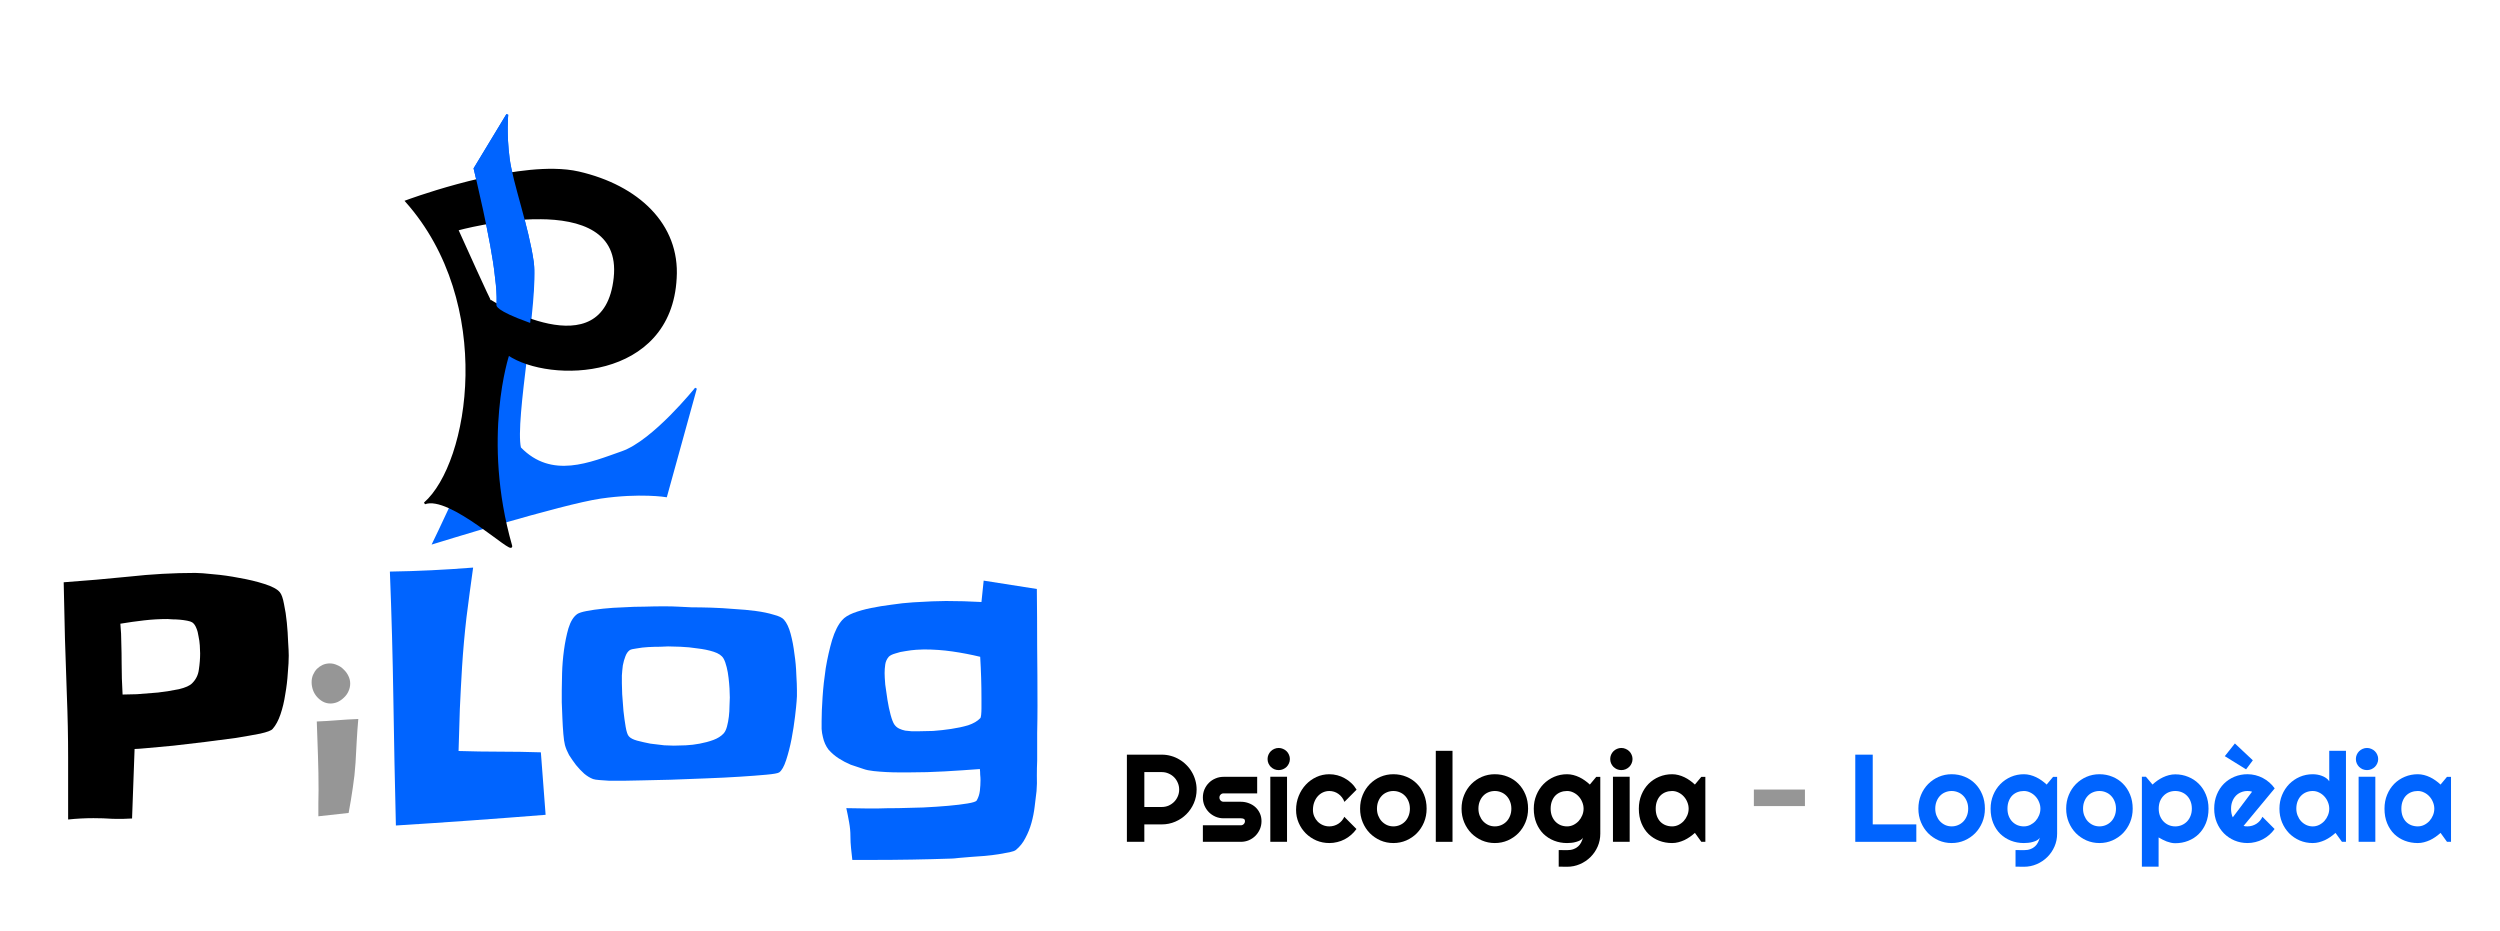 <?xml version="1.0" encoding="UTF-8" standalone="no"?>
<!-- Created with Inkscape (http://www.inkscape.org/) -->

<svg
   width="255mm"
   height="95mm"
   viewBox="0 0 255 95"
   version="1.1"
   id="svg988"
   inkscape:version="1.1 (c68e22c387, 2021-05-23)"
   sodipodi:docname="logo_montat.svg"
   xmlns:inkscape="http://www.inkscape.org/namespaces/inkscape"
   xmlns:sodipodi="http://sodipodi.sourceforge.net/DTD/sodipodi-0.dtd"
   xmlns="http://www.w3.org/2000/svg"
   xmlns:svg="http://www.w3.org/2000/svg">
  <sodipodi:namedview
     id="namedview990"
     pagecolor="#505050"
     bordercolor="#eeeeee"
     borderopacity="1"
     inkscape:pageshadow="0"
     inkscape:pageopacity="0"
     inkscape:pagecheckerboard="0"
     inkscape:document-units="mm"
     showgrid="false"
     fit-margin-top="0"
     fit-margin-left="0"
     fit-margin-right="0"
     fit-margin-bottom="0"
     inkscape:zoom="0.74118967"
     inkscape:cx="407.45306"
     inkscape:cy="427.0162"
     inkscape:window-width="1920"
     inkscape:window-height="1017"
     inkscape:window-x="-8"
     inkscape:window-y="-8"
     inkscape:window-maximized="1"
     inkscape:current-layer="layer1">
    <inkscape:grid
       type="xygrid"
       id="grid1807"
       originx="-0.294"
       originy="0.937" />
  </sodipodi:namedview>
  <defs
     id="defs985" />
  <g
     inkscape:label="Capa 1"
     inkscape:groupmode="layer"
     id="layer1"
     transform="translate(-61.022,-35.976)">
    <rect
       style="fill:#ffffff;stroke-width:0.712"
       id="rect1831"
       width="255"
       height="95"
       x="61.022"
       y="35.976" />
    <g
       aria-label="Psicologia - Logopèdia"
       id="text4995-8-6-2-16-0"
       style="font-size:10.583px;line-height:1.25;letter-spacing:0px;word-spacing:0px;fill:#0064ff;stroke-width:0.265"
       transform="translate(-55.728,76.406)">
      <path
         d="m 233.473,38.324 v 3.559 h 1.78 q 0.366,0 0.688,-0.136 0.322,-0.143 0.564,-0.384 0.242,-0.242 0.378,-0.564 0.143,-0.329 0.143,-0.695 0,-0.366 -0.143,-0.688 -0.136,-0.329 -0.378,-0.571 -0.242,-0.242 -0.564,-0.378 -0.322,-0.143 -0.688,-0.143 z m 0,7.113 h -1.78 v -8.892 h 3.559 q 0.49,0 0.943,0.13 0.453,0.124 0.843,0.36 0.397,0.229 0.719,0.558 0.329,0.322 0.558,0.719 0.236,0.397 0.36,0.85 0.13,0.453 0.13,0.943 0,0.732 -0.279,1.383 -0.279,0.645 -0.763,1.129 -0.484,0.484 -1.135,0.763 -0.645,0.279 -1.377,0.279 h -1.78 z"
         style="font-family:Righteous;-inkscape-font-specification:Righteous;fill:#000000"
         id="path5817" />
      <path
         d="m 243.314,45.437 h -3.87 v -1.687 h 3.87 q 0.174,0 0.298,-0.124 0.124,-0.124 0.124,-0.298 0,-0.18 -0.124,-0.236 -0.124,-0.056 -0.298,-0.056 h -1.761 q -0.44,0 -0.825,-0.167 -0.384,-0.167 -0.67,-0.453 -0.285,-0.291 -0.453,-0.676 -0.161,-0.384 -0.161,-0.825 0,-0.44 0.161,-0.825 0.167,-0.384 0.453,-0.67 0.285,-0.285 0.67,-0.446 0.384,-0.167 0.825,-0.167 h 3.429 v 1.687 h -3.429 q -0.174,0 -0.298,0.124 -0.124,0.124 -0.124,0.298 0,0.18 0.124,0.31 0.124,0.124 0.298,0.124 h 1.761 q 0.434,0 0.819,0.149 0.384,0.143 0.67,0.403 0.285,0.26 0.453,0.626 0.167,0.366 0.167,0.8 0,0.44 -0.167,0.825 -0.167,0.378 -0.453,0.67 -0.285,0.285 -0.67,0.453 -0.384,0.161 -0.819,0.161 z"
         style="font-family:Righteous;-inkscape-font-specification:Righteous;fill:#000000"
         id="path5819" />
      <path
         d="m 248.318,36.991 q 0,0.236 -0.093,0.44 -0.087,0.205 -0.242,0.36 -0.155,0.149 -0.366,0.242 -0.205,0.087 -0.44,0.087 -0.236,0 -0.446,-0.087 -0.205,-0.093 -0.36,-0.242 -0.149,-0.155 -0.242,-0.36 -0.087,-0.205 -0.087,-0.44 0,-0.229 0.087,-0.434 0.093,-0.211 0.242,-0.36 0.155,-0.155 0.36,-0.242 0.211,-0.093 0.446,-0.093 0.236,0 0.44,0.093 0.211,0.087 0.366,0.242 0.155,0.149 0.242,0.36 0.093,0.205 0.093,0.434 z m -0.291,8.446 h -1.705 v -6.641 h 1.705 z"
         style="font-family:Righteous;-inkscape-font-specification:Righteous;fill:#000000"
         id="path5821" />
      <path
         d="m 255.121,40.116 -1.24,1.246 q -0.093,-0.26 -0.254,-0.465 -0.161,-0.211 -0.366,-0.353 -0.198,-0.143 -0.434,-0.217 -0.236,-0.074 -0.484,-0.074 -0.347,0 -0.657,0.143 -0.304,0.143 -0.533,0.403 -0.223,0.254 -0.353,0.608 -0.13,0.353 -0.13,0.781 0,0.347 0.13,0.651 0.13,0.304 0.353,0.533 0.229,0.229 0.533,0.36 0.31,0.13 0.657,0.13 0.248,0 0.477,-0.068 0.229,-0.068 0.428,-0.192 0.205,-0.13 0.36,-0.31 0.161,-0.186 0.26,-0.409 l 1.24,1.246 q -0.236,0.335 -0.546,0.602 -0.304,0.267 -0.664,0.453 -0.353,0.186 -0.75,0.279 -0.391,0.099 -0.806,0.099 -0.701,0 -1.321,-0.26 -0.614,-0.267 -1.079,-0.726 -0.459,-0.459 -0.726,-1.073 -0.267,-0.614 -0.267,-1.315 0,-0.763 0.267,-1.426 0.267,-0.664 0.726,-1.153 0.465,-0.496 1.079,-0.781 0.62,-0.285 1.321,-0.285 0.415,0 0.812,0.105 0.403,0.105 0.763,0.31 0.366,0.198 0.67,0.49 0.31,0.291 0.533,0.67 z"
         style="font-family:Righteous;-inkscape-font-specification:Righteous;fill:#000000"
         id="path5823" />
      <path
         d="m 262.265,42.057 q 0,0.744 -0.267,1.389 -0.267,0.639 -0.726,1.11 -0.459,0.465 -1.079,0.738 -0.614,0.267 -1.321,0.267 -0.701,0 -1.321,-0.267 -0.614,-0.273 -1.079,-0.738 -0.459,-0.471 -0.726,-1.11 -0.267,-0.645 -0.267,-1.389 0,-0.757 0.267,-1.401 0.267,-0.645 0.726,-1.11 0.465,-0.471 1.079,-0.738 0.62,-0.267 1.321,-0.267 0.707,0 1.321,0.254 0.62,0.248 1.079,0.713 0.459,0.459 0.726,1.11 0.267,0.645 0.267,1.439 z m -1.705,0 q 0,-0.409 -0.136,-0.738 -0.13,-0.335 -0.36,-0.571 -0.229,-0.242 -0.539,-0.366 -0.304,-0.13 -0.651,-0.13 -0.347,0 -0.657,0.13 -0.304,0.124 -0.533,0.366 -0.223,0.236 -0.353,0.571 -0.13,0.329 -0.13,0.738 0,0.384 0.13,0.713 0.13,0.329 0.353,0.571 0.229,0.242 0.533,0.384 0.31,0.136 0.657,0.136 0.347,0 0.651,-0.13 0.31,-0.13 0.539,-0.366 0.229,-0.236 0.36,-0.571 0.136,-0.335 0.136,-0.738 z"
         style="font-family:Righteous;-inkscape-font-specification:Righteous;fill:#000000"
         id="path5825" />
      <path
         d="m 264.906,45.437 h -1.705 v -9.283 h 1.705 z"
         style="font-family:Righteous;-inkscape-font-specification:Righteous;fill:#000000"
         id="path5827" />
      <path
         d="m 272.614,42.057 q 0,0.744 -0.267,1.389 -0.267,0.639 -0.726,1.11 -0.459,0.465 -1.079,0.738 -0.614,0.267 -1.321,0.267 -0.701,0 -1.321,-0.267 -0.614,-0.273 -1.079,-0.738 -0.459,-0.471 -0.726,-1.11 -0.267,-0.645 -0.267,-1.389 0,-0.757 0.267,-1.401 0.267,-0.645 0.726,-1.11 0.465,-0.471 1.079,-0.738 0.62,-0.267 1.321,-0.267 0.707,0 1.321,0.254 0.62,0.248 1.079,0.713 0.459,0.459 0.726,1.11 0.267,0.645 0.267,1.439 z m -1.705,0 q 0,-0.409 -0.136,-0.738 -0.13,-0.335 -0.36,-0.571 -0.229,-0.242 -0.539,-0.366 -0.304,-0.13 -0.651,-0.13 -0.347,0 -0.657,0.13 -0.304,0.124 -0.533,0.366 -0.223,0.236 -0.353,0.571 -0.13,0.329 -0.13,0.738 0,0.384 0.13,0.713 0.13,0.329 0.353,0.571 0.229,0.242 0.533,0.384 0.31,0.136 0.657,0.136 0.347,0 0.651,-0.13 0.31,-0.13 0.539,-0.366 0.229,-0.236 0.36,-0.571 0.136,-0.335 0.136,-0.738 z"
         style="font-family:Righteous;-inkscape-font-specification:Righteous;fill:#000000"
         id="path5829" />
      <path
         d="m 278.276,42.057 q 0,-0.347 -0.136,-0.67 -0.13,-0.329 -0.36,-0.577 -0.229,-0.254 -0.539,-0.403 -0.304,-0.155 -0.651,-0.155 -0.347,0 -0.657,0.118 -0.304,0.118 -0.533,0.347 -0.223,0.229 -0.353,0.571 -0.13,0.335 -0.13,0.769 0,0.415 0.13,0.75 0.13,0.329 0.353,0.564 0.229,0.236 0.533,0.366 0.31,0.124 0.657,0.124 0.347,0 0.651,-0.149 0.31,-0.155 0.539,-0.403 0.229,-0.254 0.36,-0.577 0.136,-0.329 0.136,-0.676 z m 1.705,2.542 q 0,0.701 -0.267,1.315 -0.267,0.614 -0.732,1.073 -0.459,0.459 -1.079,0.726 -0.614,0.267 -1.315,0.267 l -0.85,-0.012 v -1.693 l 0.837,0.012 q 0.397,0 0.676,-0.105 0.279,-0.099 0.471,-0.279 0.192,-0.174 0.304,-0.403 0.118,-0.229 0.186,-0.484 -0.099,0.161 -0.285,0.267 -0.186,0.099 -0.415,0.161 -0.223,0.068 -0.471,0.093 -0.242,0.025 -0.453,0.025 -0.701,0 -1.321,-0.242 -0.614,-0.242 -1.079,-0.688 -0.459,-0.453 -0.726,-1.104 -0.267,-0.651 -0.267,-1.47 0,-0.75 0.267,-1.395 0.267,-0.645 0.726,-1.116 0.465,-0.471 1.079,-0.738 0.62,-0.267 1.321,-0.267 0.322,0 0.639,0.081 0.316,0.081 0.614,0.223 0.298,0.143 0.564,0.335 0.273,0.192 0.508,0.415 l 0.657,-0.788 h 0.409 z"
         style="font-family:Righteous;-inkscape-font-specification:Righteous;fill:#000000"
         id="path5831" />
      <path
         d="m 283.268,36.991 q 0,0.236 -0.093,0.44 -0.087,0.205 -0.242,0.36 -0.155,0.149 -0.366,0.242 -0.205,0.087 -0.44,0.087 -0.236,0 -0.446,-0.087 -0.205,-0.093 -0.36,-0.242 -0.149,-0.155 -0.242,-0.36 -0.087,-0.205 -0.087,-0.44 0,-0.229 0.087,-0.434 0.093,-0.211 0.242,-0.36 0.155,-0.155 0.36,-0.242 0.211,-0.093 0.446,-0.093 0.236,0 0.44,0.093 0.211,0.087 0.366,0.242 0.155,0.149 0.242,0.36 0.093,0.205 0.093,0.434 z m -0.291,8.446 h -1.705 v -6.641 h 1.705 z"
         style="font-family:Righteous;-inkscape-font-specification:Righteous;fill:#000000"
         id="path5833" />
      <path
         d="m 290.697,45.437 h -0.409 l -0.657,-0.912 q -0.242,0.217 -0.515,0.409 -0.267,0.186 -0.564,0.329 -0.298,0.136 -0.614,0.217 -0.31,0.081 -0.633,0.081 -0.701,0 -1.321,-0.236 -0.614,-0.236 -1.079,-0.682 -0.459,-0.453 -0.726,-1.104 -0.267,-0.651 -0.267,-1.482 0,-0.775 0.267,-1.42 0.267,-0.651 0.726,-1.116 0.465,-0.465 1.079,-0.719 0.62,-0.26 1.321,-0.26 0.322,0 0.639,0.081 0.316,0.081 0.614,0.223 0.298,0.143 0.564,0.335 0.273,0.192 0.508,0.415 l 0.657,-0.788 h 0.409 z m -1.705,-3.38 q 0,-0.347 -0.136,-0.67 -0.13,-0.329 -0.36,-0.577 -0.229,-0.254 -0.539,-0.403 -0.304,-0.155 -0.651,-0.155 -0.347,0 -0.657,0.118 -0.304,0.118 -0.533,0.347 -0.223,0.229 -0.353,0.571 -0.13,0.335 -0.13,0.769 0,0.434 0.13,0.775 0.13,0.335 0.353,0.564 0.229,0.229 0.533,0.347 0.31,0.118 0.657,0.118 0.347,0 0.651,-0.149 0.31,-0.155 0.539,-0.403 0.229,-0.254 0.36,-0.577 0.136,-0.329 0.136,-0.676 z"
         style="font-family:Righteous;-inkscape-font-specification:Righteous;fill:#000000"
         id="path5835" />
      <path
         d="m 300.854,40.104 v 1.687 h -5.209 v -1.687 z"
         style="font-family:Righteous;-inkscape-font-specification:Righteous;fill:#969696"
         id="path5837" />
      <path
         d="m 312.215,45.437 h -6.226 v -8.892 h 1.78 v 7.113 h 4.446 z"
         style="font-family:Righteous;-inkscape-font-specification:Righteous"
         id="path5839" />
      <path
         d="m 319.21,42.057 q 0,0.744 -0.267,1.389 -0.267,0.639 -0.726,1.11 -0.459,0.465 -1.079,0.738 -0.614,0.267 -1.321,0.267 -0.701,0 -1.321,-0.267 -0.614,-0.273 -1.079,-0.738 -0.459,-0.471 -0.726,-1.11 -0.267,-0.645 -0.267,-1.389 0,-0.757 0.267,-1.401 0.267,-0.645 0.726,-1.11 0.465,-0.471 1.079,-0.738 0.62,-0.267 1.321,-0.267 0.707,0 1.321,0.254 0.62,0.248 1.079,0.713 0.459,0.459 0.726,1.11 0.267,0.645 0.267,1.439 z m -1.705,0 q 0,-0.409 -0.136,-0.738 -0.13,-0.335 -0.36,-0.571 -0.229,-0.242 -0.539,-0.366 -0.304,-0.13 -0.651,-0.13 -0.347,0 -0.657,0.13 -0.304,0.124 -0.533,0.366 -0.223,0.236 -0.353,0.571 -0.13,0.329 -0.13,0.738 0,0.384 0.13,0.713 0.13,0.329 0.353,0.571 0.229,0.242 0.533,0.384 0.31,0.136 0.657,0.136 0.347,0 0.651,-0.13 0.31,-0.13 0.539,-0.366 0.229,-0.236 0.36,-0.571 0.136,-0.335 0.136,-0.738 z"
         style="font-family:Righteous;-inkscape-font-specification:Righteous"
         id="path5841" />
      <path
         d="m 324.872,42.057 q 0,-0.347 -0.136,-0.67 -0.13,-0.329 -0.36,-0.577 -0.229,-0.254 -0.54,-0.403 -0.304,-0.155 -0.651,-0.155 -0.347,0 -0.657,0.118 -0.304,0.118 -0.533,0.347 -0.223,0.229 -0.353,0.571 -0.13,0.335 -0.13,0.769 0,0.415 0.13,0.75 0.13,0.329 0.353,0.564 0.229,0.236 0.533,0.366 0.31,0.124 0.657,0.124 0.347,0 0.651,-0.149 0.31,-0.155 0.54,-0.403 0.229,-0.254 0.36,-0.577 0.136,-0.329 0.136,-0.676 z m 1.705,2.542 q 0,0.701 -0.267,1.315 -0.267,0.614 -0.732,1.073 -0.459,0.459 -1.079,0.726 -0.614,0.267 -1.315,0.267 l -0.85,-0.012 v -1.693 l 0.837,0.012 q 0.397,0 0.676,-0.105 0.279,-0.099 0.471,-0.279 0.192,-0.174 0.304,-0.403 0.118,-0.229 0.186,-0.484 -0.099,0.161 -0.285,0.267 -0.186,0.099 -0.415,0.161 -0.223,0.068 -0.471,0.093 -0.242,0.025 -0.453,0.025 -0.701,0 -1.321,-0.242 -0.614,-0.242 -1.079,-0.688 -0.459,-0.453 -0.726,-1.104 -0.267,-0.651 -0.267,-1.47 0,-0.75 0.267,-1.395 0.267,-0.645 0.726,-1.116 0.465,-0.471 1.079,-0.738 0.62,-0.267 1.321,-0.267 0.322,0 0.639,0.081 0.316,0.081 0.614,0.223 0.298,0.143 0.564,0.335 0.273,0.192 0.508,0.415 l 0.657,-0.788 h 0.409 z"
         style="font-family:Righteous;-inkscape-font-specification:Righteous"
         id="path5843" />
      <path
         d="m 334.285,42.057 q 0,0.744 -0.267,1.389 -0.267,0.639 -0.726,1.11 -0.459,0.465 -1.079,0.738 -0.614,0.267 -1.321,0.267 -0.701,0 -1.321,-0.267 -0.614,-0.273 -1.079,-0.738 -0.459,-0.471 -0.726,-1.11 -0.267,-0.645 -0.267,-1.389 0,-0.757 0.267,-1.401 0.267,-0.645 0.726,-1.11 0.465,-0.471 1.079,-0.738 0.62,-0.267 1.321,-0.267 0.707,0 1.321,0.254 0.62,0.248 1.079,0.713 0.459,0.459 0.726,1.11 0.267,0.645 0.267,1.439 z m -1.705,0 q 0,-0.409 -0.136,-0.738 -0.13,-0.335 -0.36,-0.571 -0.229,-0.242 -0.539,-0.366 -0.304,-0.13 -0.651,-0.13 -0.347,0 -0.657,0.13 -0.304,0.124 -0.533,0.366 -0.223,0.236 -0.353,0.571 -0.13,0.329 -0.13,0.738 0,0.384 0.13,0.713 0.13,0.329 0.353,0.571 0.229,0.242 0.533,0.384 0.31,0.136 0.657,0.136 0.347,0 0.651,-0.13 0.31,-0.13 0.539,-0.366 0.229,-0.236 0.36,-0.571 0.136,-0.335 0.136,-0.738 z"
         style="font-family:Righteous;-inkscape-font-specification:Righteous"
         id="path5845" />
      <path
         d="m 336.927,47.967 h -1.705 v -9.172 h 0.409 l 0.676,0.8 q 0.229,-0.217 0.502,-0.409 0.273,-0.192 0.564,-0.329 0.298,-0.143 0.614,-0.223 0.316,-0.081 0.639,-0.081 0.701,0 1.315,0.254 0.62,0.248 1.079,0.707 0.465,0.459 0.732,1.11 0.267,0.645 0.267,1.432 0,0.819 -0.267,1.476 -0.267,0.651 -0.732,1.11 -0.459,0.453 -1.079,0.695 -0.614,0.242 -1.315,0.242 -0.223,0 -0.446,-0.05 -0.217,-0.05 -0.434,-0.13 -0.211,-0.087 -0.422,-0.192 -0.205,-0.105 -0.397,-0.217 z m 3.392,-5.91 q 0,-0.422 -0.136,-0.757 -0.13,-0.335 -0.36,-0.564 -0.229,-0.236 -0.54,-0.36 -0.31,-0.124 -0.657,-0.124 -0.347,0 -0.657,0.124 -0.304,0.124 -0.533,0.36 -0.229,0.229 -0.366,0.564 -0.13,0.335 -0.13,0.757 0,0.403 0.13,0.738 0.136,0.335 0.366,0.571 0.229,0.236 0.533,0.366 0.31,0.13 0.657,0.13 0.347,0 0.657,-0.13 0.31,-0.13 0.54,-0.366 0.229,-0.236 0.36,-0.571 0.136,-0.335 0.136,-0.738 z"
         style="font-family:Righteous;-inkscape-font-specification:Righteous"
         id="path5847" />
      <path
         d="m 345.596,43.812 q 0.099,0.031 0.198,0.043 0.099,0.006 0.198,0.006 0.248,0 0.477,-0.068 0.229,-0.068 0.428,-0.192 0.205,-0.13 0.36,-0.31 0.161,-0.186 0.26,-0.409 l 1.24,1.246 q -0.236,0.335 -0.546,0.602 -0.304,0.267 -0.664,0.453 -0.353,0.186 -0.75,0.279 -0.391,0.099 -0.806,0.099 -0.701,0 -1.321,-0.26 -0.614,-0.26 -1.079,-0.726 -0.459,-0.465 -0.726,-1.104 -0.267,-0.645 -0.267,-1.414 0,-0.788 0.267,-1.439 0.267,-0.651 0.726,-1.11 0.465,-0.459 1.079,-0.713 0.62,-0.254 1.321,-0.254 0.415,0 0.812,0.099 0.397,0.099 0.75,0.285 0.36,0.186 0.67,0.459 0.31,0.267 0.546,0.602 z m 0.868,-3.491 q -0.118,-0.043 -0.236,-0.056 -0.112,-0.012 -0.236,-0.012 -0.347,0 -0.657,0.13 -0.304,0.124 -0.533,0.36 -0.223,0.236 -0.353,0.571 -0.13,0.329 -0.13,0.744 0,0.093 0.006,0.211 0.012,0.118 0.031,0.242 0.025,0.118 0.056,0.229 0.031,0.112 0.081,0.198 z m -0.614,-2.276 -2.17,-1.346 1.029,-1.296 1.829,1.718 z"
         style="font-family:Righteous;-inkscape-font-specification:Righteous"
         id="path5849" />
      <path
         d="m 356.039,45.437 h -0.409 l -0.657,-0.912 q -0.242,0.217 -0.515,0.409 -0.267,0.186 -0.564,0.329 -0.298,0.136 -0.614,0.217 -0.31,0.081 -0.633,0.081 -0.701,0 -1.321,-0.26 -0.614,-0.267 -1.079,-0.732 -0.459,-0.471 -0.726,-1.11 -0.267,-0.645 -0.267,-1.401 0,-0.75 0.267,-1.395 0.267,-0.645 0.726,-1.116 0.465,-0.471 1.079,-0.738 0.62,-0.267 1.321,-0.267 0.223,0 0.459,0.037 0.242,0.037 0.465,0.124 0.229,0.081 0.428,0.217 0.198,0.136 0.335,0.335 v -3.101 h 1.705 z m -1.705,-3.38 q 0,-0.347 -0.136,-0.67 -0.13,-0.329 -0.36,-0.577 -0.229,-0.254 -0.539,-0.403 -0.304,-0.155 -0.651,-0.155 -0.347,0 -0.657,0.124 -0.304,0.124 -0.533,0.36 -0.223,0.229 -0.353,0.564 -0.13,0.335 -0.13,0.757 0,0.366 0.13,0.695 0.13,0.329 0.353,0.577 0.229,0.248 0.533,0.391 0.31,0.143 0.657,0.143 0.347,0 0.651,-0.149 0.31,-0.155 0.539,-0.403 0.229,-0.254 0.36,-0.577 0.136,-0.329 0.136,-0.676 z"
         style="font-family:Righteous;-inkscape-font-specification:Righteous"
         id="path5851" />
      <path
         d="m 359.325,36.991 q 0,0.236 -0.093,0.44 -0.087,0.205 -0.242,0.36 -0.155,0.149 -0.366,0.242 -0.205,0.087 -0.44,0.087 -0.236,0 -0.446,-0.087 -0.205,-0.093 -0.36,-0.242 -0.149,-0.155 -0.242,-0.36 -0.087,-0.205 -0.087,-0.44 0,-0.229 0.087,-0.434 0.093,-0.211 0.242,-0.36 0.155,-0.155 0.36,-0.242 0.211,-0.093 0.446,-0.093 0.236,0 0.44,0.093 0.211,0.087 0.366,0.242 0.155,0.149 0.242,0.36 0.093,0.205 0.093,0.434 z m -0.291,8.446 h -1.705 v -6.641 h 1.705 z"
         style="font-family:Righteous;-inkscape-font-specification:Righteous"
         id="path5853" />
      <path
         d="m 366.754,45.437 h -0.409 l -0.657,-0.912 q -0.242,0.217 -0.515,0.409 -0.267,0.186 -0.564,0.329 -0.298,0.136 -0.614,0.217 -0.31,0.081 -0.633,0.081 -0.701,0 -1.321,-0.236 -0.614,-0.236 -1.079,-0.682 -0.459,-0.453 -0.726,-1.104 -0.267,-0.651 -0.267,-1.482 0,-0.775 0.267,-1.42 0.267,-0.651 0.726,-1.116 0.465,-0.465 1.079,-0.719 0.62,-0.26 1.321,-0.26 0.322,0 0.639,0.081 0.316,0.081 0.614,0.223 0.298,0.143 0.564,0.335 0.273,0.192 0.508,0.415 l 0.657,-0.788 h 0.409 z m -1.705,-3.38 q 0,-0.347 -0.136,-0.67 -0.13,-0.329 -0.36,-0.577 -0.229,-0.254 -0.539,-0.403 -0.304,-0.155 -0.651,-0.155 -0.347,0 -0.657,0.118 -0.304,0.118 -0.533,0.347 -0.223,0.229 -0.353,0.571 -0.13,0.335 -0.13,0.769 0,0.434 0.13,0.775 0.13,0.335 0.353,0.564 0.229,0.229 0.533,0.347 0.31,0.118 0.657,0.118 0.347,0 0.651,-0.149 0.31,-0.155 0.539,-0.403 0.229,-0.254 0.36,-0.577 0.136,-0.329 0.136,-0.676 z"
         style="font-family:Righteous;-inkscape-font-specification:Righteous"
         id="path5855" />
    </g>
    <g
       aria-label="PiLog"
       transform="matrix(0.973,0,0,1.027,-52.771,89.731)"
       id="text5169-8-92-1-4"
       style="font-size:21.236px;line-height:1.25;letter-spacing:0px;word-spacing:0px;fill:#00d3ff;stroke-width:0.531">
      <g
         id="g1435">
        <path
           d="m 147.221,12.756 q 0,0.73 -0.1,1.759 -0.066,1.029 -0.265,2.09 -0.166,1.062 -0.498,1.991 -0.332,0.929 -0.83,1.46 -0.199,0.232 -1.294,0.465 -1.062,0.199 -2.588,0.431 -1.493,0.199 -3.219,0.398 -1.725,0.199 -3.285,0.365 -1.526,0.133 -2.655,0.232 -1.128,0.1 -1.427,0.1 l -0.265,6.902 q -1.029,0.066 -2.024,0.033 -0.995,-0.066 -2.024,-0.066 -0.664,0 -1.327,0.033 -0.664,0.033 -1.327,0.1 0,-3.119 0,-6.172 0,-3.053 -0.133,-6.172 -0.1,-2.82 -0.199,-5.608 -0.066,-2.787 -0.133,-5.608 3.418,-0.232 6.869,-0.564 3.484,-0.365 6.935,-0.365 0.597,0 1.891,0.133 1.294,0.1 2.721,0.365 1.427,0.232 2.621,0.597 1.228,0.365 1.626,0.83 0.265,0.299 0.431,1.161 0.199,0.863 0.299,1.858 0.1,0.962 0.133,1.891 0.066,0.929 0.066,1.36 z m -9.291,-0.232 q 0,-0.299 -0.033,-0.763 -0.033,-0.465 -0.133,-0.896 -0.066,-0.465 -0.232,-0.83 -0.166,-0.398 -0.431,-0.564 -0.166,-0.1 -0.531,-0.166 -0.365,-0.066 -0.763,-0.1 -0.398,-0.033 -0.763,-0.033 -0.365,-0.033 -0.531,-0.033 -1.228,0 -2.455,0.133 -1.228,0.133 -2.489,0.332 0.1,0.995 0.1,1.958 0.033,0.962 0.033,1.925 0,1.56 0.1,3.152 0.431,0 1.493,-0.033 1.062,-0.066 2.223,-0.166 1.161,-0.133 2.19,-0.332 1.029,-0.232 1.394,-0.597 0.597,-0.564 0.697,-1.36 0.133,-0.83 0.133,-1.626 z"
           style="font-size:33.978px;fill:#000000"
           id="path5769" />
        <path
           d="m 153.662,15.539 q 0,0.415 -0.187,0.788 -0.166,0.353 -0.477,0.622 -0.29,0.27 -0.664,0.436 -0.373,0.145 -0.747,0.145 -0.415,0 -0.788,-0.187 -0.353,-0.187 -0.622,-0.477 -0.27,-0.29 -0.415,-0.664 -0.145,-0.394 -0.145,-0.788 0,-0.394 0.145,-0.726 0.166,-0.353 0.415,-0.601 0.27,-0.249 0.601,-0.394 0.353,-0.145 0.747,-0.145 0.394,0 0.767,0.166 0.394,0.145 0.684,0.436 0.311,0.27 0.498,0.643 0.187,0.353 0.187,0.747 z m 0.85,3.526 q -0.104,1.099 -0.166,2.178 -0.062,1.078 -0.124,2.157 -0.083,1.265 -0.29,2.509 -0.187,1.244 -0.435,2.489 l -3.173,0.332 q 0,-0.664 0,-1.307 0.021,-0.643 0.021,-1.307 0,-1.701 -0.062,-3.401 -0.062,-1.701 -0.124,-3.401 1.099,-0.041 2.157,-0.124 1.078,-0.083 2.198,-0.124 z"
           style="fill:#969696"
           id="path5771" />
        <path
           d="m 174.147,28.583 q -3.949,0.299 -7.864,0.564 -3.882,0.265 -7.831,0.498 -0.166,-6.338 -0.265,-12.576 -0.1,-6.271 -0.365,-12.642 2.223,-0.033 4.38,-0.133 2.157,-0.1 4.347,-0.265 -0.365,2.455 -0.697,4.944 -0.299,2.455 -0.465,4.944 -0.133,2.09 -0.232,4.181 -0.066,2.057 -0.133,4.148 2.19,0.066 4.314,0.066 2.157,0 4.314,0.066 z"
           style="font-size:33.978px;fill:#0064ff"
           id="path5773" />
        <path
           d="m 200.493,16.273 q 0,0.265 0,0.531 0,0.232 -0.033,0.498 -0.033,0.465 -0.166,1.526 -0.133,1.062 -0.365,2.223 -0.232,1.128 -0.564,2.09 -0.332,0.962 -0.73,1.228 -0.199,0.133 -1.36,0.232 -1.128,0.1 -2.787,0.199 -1.626,0.1 -3.55,0.166 -1.925,0.066 -3.683,0.133 -1.725,0.033 -3.053,0.066 -1.294,0.033 -1.725,0.033 -0.199,0 -0.697,0 -0.465,0 -0.995,0 -0.531,-0.033 -0.995,-0.066 -0.465,-0.033 -0.664,-0.1 -0.465,-0.166 -0.929,-0.531 -0.465,-0.398 -0.863,-0.863 -0.398,-0.498 -0.73,-0.995 -0.299,-0.531 -0.431,-0.995 -0.1,-0.365 -0.166,-1.095 -0.066,-0.763 -0.1,-1.56 -0.033,-0.83 -0.066,-1.593 0,-0.763 0,-1.161 0,-0.63 0.033,-1.725 0.033,-1.128 0.199,-2.29 0.166,-1.161 0.465,-2.157 0.332,-1.029 0.929,-1.427 0.265,-0.166 0.995,-0.299 0.73,-0.133 1.725,-0.232 0.995,-0.1 2.124,-0.133 1.128,-0.066 2.19,-0.066 1.095,-0.033 2.024,-0.033 0.929,0 1.493,0.033 0.498,0.033 1.427,0.066 0.929,0 2.057,0.033 1.161,0.033 2.389,0.133 1.228,0.066 2.29,0.199 1.062,0.133 1.858,0.365 0.83,0.199 1.095,0.498 0.431,0.465 0.697,1.394 0.265,0.929 0.398,1.991 0.166,1.029 0.199,2.057 0.066,0.995 0.066,1.626 z m -7.034,0.697 q 0,-0.398 -0.033,-0.929 -0.033,-0.531 -0.1,-1.062 -0.066,-0.564 -0.199,-1.062 -0.133,-0.531 -0.332,-0.863 -0.265,-0.431 -1.029,-0.664 -0.763,-0.232 -1.692,-0.332 -0.896,-0.133 -1.792,-0.166 -0.863,-0.033 -1.294,-0.033 -0.232,0 -0.83,0.033 -0.597,0 -1.261,0.033 -0.63,0.033 -1.195,0.133 -0.564,0.066 -0.73,0.166 -0.299,0.199 -0.465,0.63 -0.166,0.398 -0.265,0.896 -0.066,0.498 -0.1,0.995 0,0.465 0,0.763 0,0.299 0.033,1.095 0.066,0.763 0.133,1.659 0.1,0.863 0.232,1.593 0.133,0.73 0.332,0.929 0.232,0.265 0.863,0.431 0.664,0.166 1.394,0.299 0.763,0.1 1.46,0.166 0.697,0.033 0.995,0.033 0.531,0 1.261,-0.033 0.73,-0.033 1.46,-0.166 0.763,-0.133 1.427,-0.365 0.664,-0.232 1.062,-0.63 0.232,-0.232 0.365,-0.697 0.133,-0.465 0.199,-0.995 0.066,-0.531 0.066,-1.029 0.033,-0.531 0.033,-0.83 z"
           style="font-size:33.978px;fill:#0064ff"
           id="path5775" />
        <path
           d="m 225.711,17.667 q 0,1.394 -0.033,2.787 0,1.36 0,2.754 -0.033,0.73 -0.033,1.493 0.033,0.763 -0.033,1.526 -0.1,0.73 -0.199,1.56 -0.1,0.796 -0.332,1.593 -0.232,0.796 -0.63,1.493 -0.365,0.697 -0.995,1.195 -0.166,0.133 -0.664,0.232 -0.498,0.1 -1.161,0.199 -0.664,0.1 -1.427,0.166 -0.763,0.066 -1.46,0.1 -0.697,0.066 -1.261,0.1 -0.564,0.066 -0.796,0.066 -2.09,0.066 -4.148,0.1 -2.024,0.033 -4.114,0.033 h -2.124 q -0.066,-0.564 -0.133,-1.161 -0.066,-0.597 -0.066,-1.195 0,-0.664 -0.133,-1.36 -0.133,-0.73 -0.299,-1.427 l 2.19,0.033 q 0.199,0 1.095,0 0.929,-0.033 2.157,-0.033 1.228,-0.033 2.621,-0.066 1.427,-0.066 2.621,-0.166 1.195,-0.1 2.024,-0.232 0.863,-0.133 0.962,-0.299 0.265,-0.431 0.332,-0.962 0.066,-0.564 0.066,-1.062 0,-0.265 -0.033,-0.531 0,-0.299 -0.033,-0.564 -1.858,0.133 -3.683,0.232 -1.825,0.1 -3.716,0.1 -0.431,0 -1.095,0 -0.63,0 -1.327,-0.033 -0.664,-0.033 -1.327,-0.1 -0.63,-0.066 -1.029,-0.199 -0.664,-0.199 -1.36,-0.431 -0.664,-0.265 -1.261,-0.63 -0.597,-0.365 -1.062,-0.863 -0.431,-0.531 -0.597,-1.261 -0.1,-0.365 -0.133,-0.796 0,-0.431 0,-0.796 0,-0.929 0.1,-2.356 0.1,-1.427 0.332,-2.887 0.265,-1.493 0.664,-2.787 0.431,-1.327 1.062,-1.991 0.365,-0.398 1.161,-0.697 0.83,-0.299 1.858,-0.498 1.029,-0.199 2.157,-0.332 1.161,-0.166 2.256,-0.232 1.095,-0.066 1.991,-0.1 0.929,-0.033 1.46,-0.033 1.858,0 3.716,0.1 l 0.232,-2.124 5.574,0.83 q 0.033,2.887 0.033,5.74 0.033,2.854 0.033,5.774 z m -5.873,-0.63 q 0,-1.062 -0.033,-2.057 -0.033,-1.029 -0.1,-2.09 -1.46,-0.332 -2.92,-0.531 -1.46,-0.199 -2.986,-0.199 -0.265,0 -0.796,0.033 -0.531,0.033 -1.128,0.133 -0.564,0.066 -1.062,0.232 -0.498,0.133 -0.697,0.332 -0.299,0.332 -0.365,0.763 -0.066,0.431 -0.066,0.863 0,0.365 0.066,1.128 0.1,0.73 0.232,1.526 0.133,0.796 0.332,1.493 0.199,0.697 0.398,0.962 0.199,0.265 0.498,0.398 0.299,0.133 0.63,0.199 0.365,0.033 0.697,0.066 0.365,0 0.63,0 0.664,0 1.593,-0.033 0.962,-0.066 1.891,-0.199 0.962,-0.133 1.792,-0.365 0.83,-0.265 1.261,-0.697 0.066,-0.033 0.1,-0.332 0.033,-0.299 0.033,-0.63 0,-0.332 0,-0.63 0,-0.299 0,-0.365 z"
           style="font-size:33.978px;fill:#0064ff"
           id="path5777" />
      </g>
    </g>
    <g
       id="g1805"
       transform="translate(-38.092,-125.881)">
      <path
         sodipodi:nodetypes="cccczcczczzccc"
         inkscape:connector-curvature="0"
         id="path5082-5-1-8-7-6-17"
         d="m 147.526,179.049 c 0,0 1.826,7.48 2.17,10.994 0.733,5.713 -0.56,12.2 -1.591,16.491 -0.994,2.905 -4.774,10.705 -4.774,10.705 0,0 13.054,-4.05 17.07,-4.629 4.016,-0.579 6.654,-0.145 6.654,-0.145 l 3.038,-10.994 c 0,0 -4.317,5.391 -7.522,6.51 -3.206,1.119 -7.191,2.903 -10.416,-0.434 -0.643,-2.824 1.824,-15.275 1.302,-18.951 -0.522,-3.675 -2.127,-8.027 -2.459,-10.56 -0.333,-2.533 -0.145,-4.484 -0.145,-4.484 z"
         style="fill:#0064ff;fill-opacity:1;stroke:#0064ff;stroke-width:0.203px;stroke-linecap:butt;stroke-linejoin:miter;stroke-opacity:1" />
      <path
         id="path4650-2-4-0"
         style="fill:#000000;fill-opacity:1;stroke:#000000;stroke-width:0.203px;stroke-linecap:butt;stroke-linejoin:miter;stroke-opacity:1"
         d="m 155.648,179.178 c -6.252,-0.104 -15.1,3.203 -15.1,3.203 9.215,10.374 6.552,26.738 1.881,30.813 2.581,-0.975 9.106,5.323 8.825,4.34 -3.148,-10.999 -0.289,-19.529 -0.289,-19.529 4.239,2.866 16.53,2.602 17.069,-7.782 0.338,-5.464 -3.865,-9.383 -9.897,-10.772 -0.754,-0.174 -1.595,-0.258 -2.488,-0.273 z m -1.477,4.935 c 4.143,0.023 8.158,1.252 7.642,6.08 -1.032,9.655 -12.73,2.315 -12.73,2.315 0,0 -2.4e-4,0.145 -3.327,-7.233 0,0 4.272,-1.184 8.416,-1.161 z" />
      <path
         sodipodi:nodetypes="ccccszcc"
         inkscape:connector-curvature="0"
         id="path5082-5-1-8-8-8-0-0"
         d="m 147.526,179.049 c 0,0 1.826,7.48 2.17,10.994 0.184,1.432 0.189,1.429 0.154,2.911 0,0 -0.205,0.46 3.253,1.703 0.25,-2.404 0.522,-4.871 0.354,-6.061 -0.522,-3.675 -2.127,-8.027 -2.459,-10.56 -0.333,-2.533 -0.145,-4.484 -0.145,-4.484 z"
         style="fill:#0064ff;fill-opacity:1;stroke:#0064ff;stroke-width:0.203px;stroke-linecap:butt;stroke-linejoin:miter;stroke-opacity:1" />
    </g>
  </g>
</svg>
